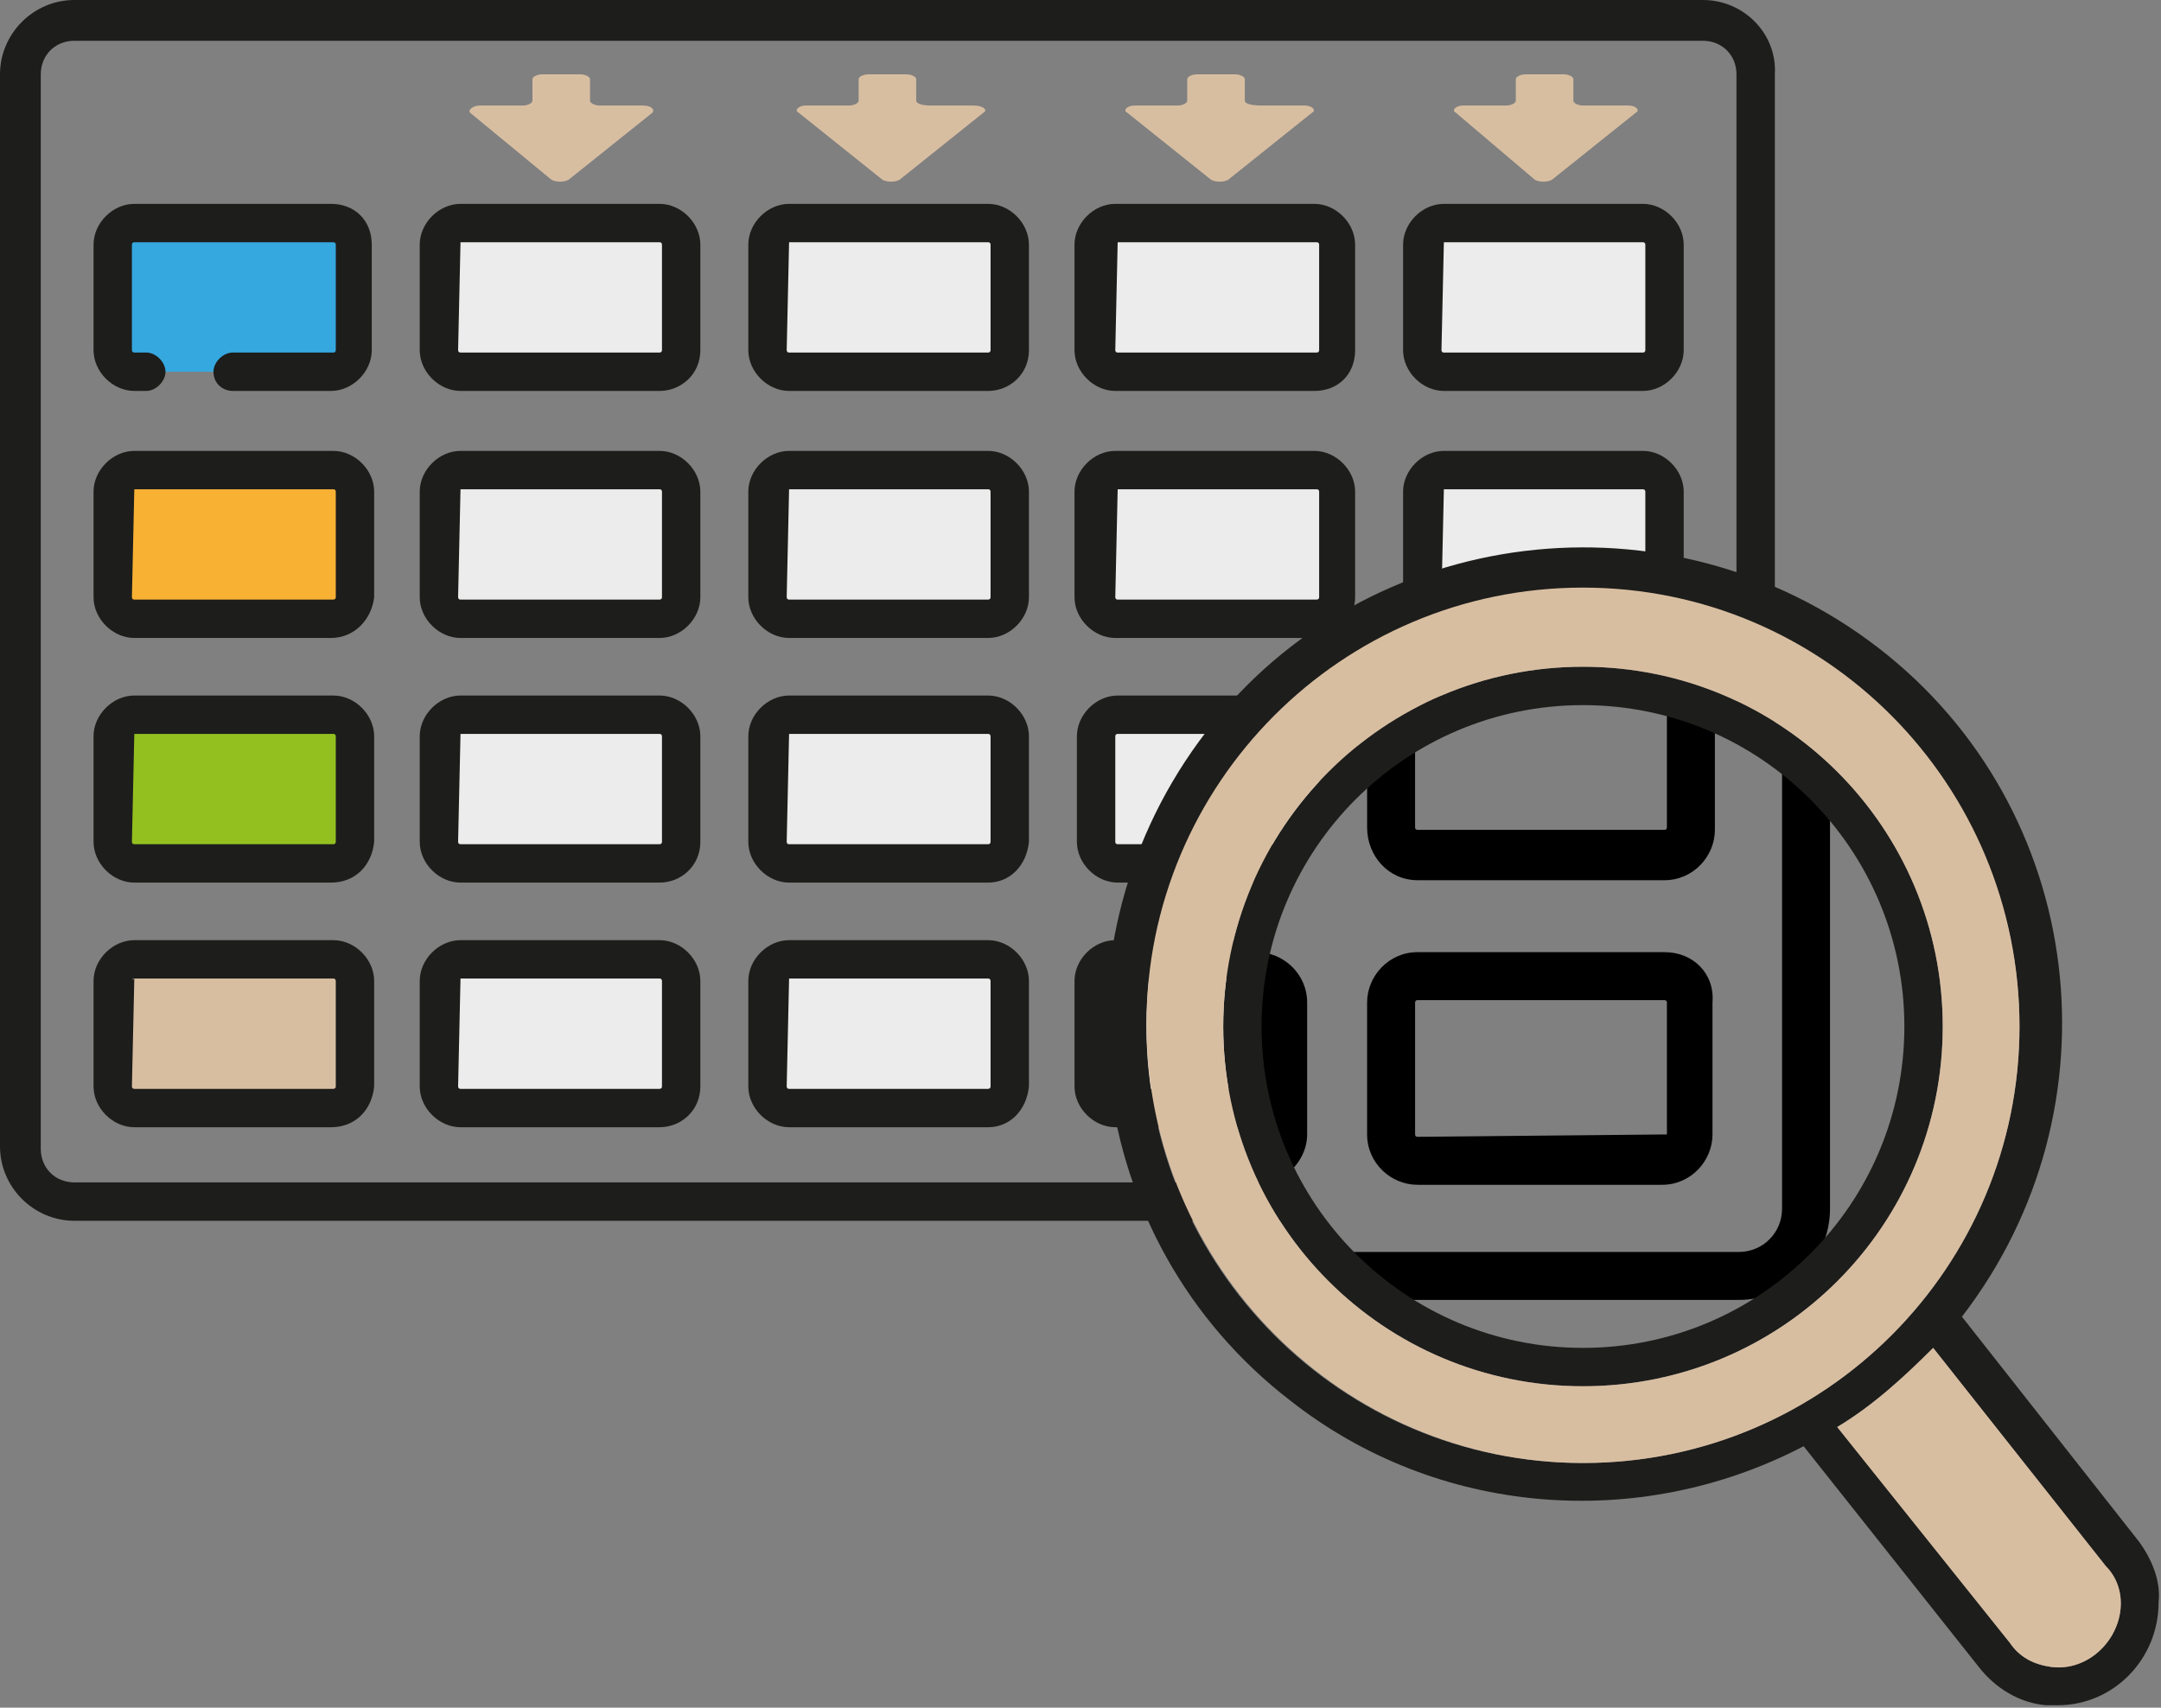 <?xml version="1.0" encoding="utf-8"?>
<!-- Generator: Adobe Illustrator 26.0.0, SVG Export Plug-In . SVG Version: 6.00 Build 0)  -->
<svg version="1.1" id="Capa_1" xmlns="http://www.w3.org/2000/svg" xmlns:xlink="http://www.w3.org/1999/xlink" x="0px" y="0px"
	 viewBox="0 0 90.1 71.2" style="enable-background:new 0 0 90.1 71.2;" xml:space="preserve">
<rect x="0" y="0" width="90.1" height="71.2" fill="#808080" stroke="none"/>
<style type="text/css">
	.st0{fill:#ECECEC;}
	.st1{fill:#35A8E0;}
	.st2{fill:#1D1D1B;}
	.st3{fill:#F8B133;}
	.st4{fill:#93C01F;}
	.st5{fill:#D8BEA1;}
	.st6{fill:none;}
</style>
<path class="st0" d="M55.7,33.2v-2.5c0-0.5-0.4-0.9-0.9-0.9h-8.3c-0.5,0-0.9,0.4-0.9,0.9c0,0,0,0,0,0v4.4c0,0.5,0.4,0.9,0.9,0.9
	c0,0,0,0,0,0h7.1C54.2,35,54.9,34,55.7,33.2z"/>
<path class="st1" d="M5.8,9.3h7.9c0.6,0,1.1,0.5,1.1,1.1v4c0,0.6-0.5,1.1-1.1,1.1H5.8c-0.6,0-1.1-0.5-1.1-1.1v-4
	C4.7,9.8,5.2,9.3,5.8,9.3z"/>
<path class="st0" d="M19.4,9.3h7.9c0.6,0,1.1,0.5,1.1,1.1v4c0,0.6-0.5,1.1-1.1,1.1h-7.9c-0.6,0-1.1-0.5-1.1-1.1v-4
	C18.3,9.8,18.8,9.3,19.4,9.3z"/>
<path class="st2" d="M27.5,16.3h-8.3c-0.9,0-1.7-0.8-1.7-1.7c0,0,0,0,0,0v-4.4c0-0.9,0.8-1.7,1.7-1.7h8.3c0.9,0,1.7,0.8,1.7,1.7v4.4
	C29.2,15.6,28.4,16.3,27.5,16.3C27.5,16.3,27.5,16.3,27.5,16.3z M19.2,10.1C19.2,10.1,19.2,10.1,19.2,10.1l-0.1,4.5
	c0,0,0,0.1,0.1,0.1h8.3c0,0,0.1,0,0.1-0.1v-4.4c0,0,0-0.1-0.1-0.1H19.2z"/>
<path class="st0" d="M33.1,9.3H41c0.6,0,1.1,0.5,1.1,1.1v4c0,0.6-0.5,1.1-1.1,1.1h-7.9c-0.6,0-1.1-0.5-1.1-1.1v-4
	C32,9.8,32.5,9.3,33.1,9.3z"/>
<path class="st2" d="M41.2,16.3h-8.3c-0.9,0-1.7-0.8-1.7-1.7v-4.4c0-0.9,0.8-1.7,1.7-1.7h8.3c0.9,0,1.7,0.8,1.7,1.7v4.4
	C42.9,15.6,42.1,16.3,41.2,16.3z M32.9,10.1C32.9,10.1,32.8,10.2,32.9,10.1l-0.1,4.5c0,0,0,0.1,0.1,0.1h8.3c0,0,0.1,0,0.1-0.1v-4.4
	c0,0,0-0.1-0.1-0.1H32.9z"/>
<path class="st0" d="M46.8,9.3h7.9c0.6,0,1.1,0.5,1.1,1.1v4c0,0.6-0.5,1.1-1.1,1.1h-7.9c-0.6,0-1.1-0.5-1.1-1.1v-4
	C45.7,9.8,46.2,9.3,46.8,9.3z"/>
<path class="st2" d="M54.8,16.3h-8.3c-0.9,0-1.7-0.8-1.7-1.7v-4.4c0-0.9,0.8-1.7,1.7-1.7h8.3c0.9,0,1.7,0.8,1.7,1.7v4.4
	C56.5,15.6,55.8,16.3,54.8,16.3z M46.6,10.1C46.5,10.1,46.5,10.1,46.6,10.1l-0.1,4.5c0,0,0,0.1,0.1,0.1h8.3c0,0,0.1,0,0.1-0.1v-4.4
	c0,0,0-0.1-0.1-0.1H46.6z"/>
<path class="st3" d="M5.8,19.5h7.9c0.6,0,1.1,0.5,1.1,1.1v4c0,0.6-0.5,1.1-1.1,1.1H5.8c-0.6,0-1.1-0.5-1.1-1.1v-4
	C4.7,20,5.2,19.5,5.8,19.5z"/>
<path class="st2" d="M13.8,26.6H5.6c-0.9,0-1.7-0.8-1.7-1.7v-4.4c0-0.9,0.8-1.7,1.7-1.7h8.3c0.9,0,1.7,0.8,1.7,1.7v4.4
	C15.5,25.8,14.8,26.6,13.8,26.6z M5.6,20.4C5.5,20.4,5.5,20.4,5.6,20.4l-0.1,4.5c0,0,0,0.1,0.1,0.1h8.3c0,0,0.1,0,0.1-0.1v-4.4
	c0,0,0-0.1-0.1-0.1H5.6z"/>
<path class="st0" d="M19.4,19.5h7.9c0.6,0,1.1,0.5,1.1,1.1v4c0,0.6-0.5,1.1-1.1,1.1h-7.9c-0.6,0-1.1-0.5-1.1-1.1v-4
	C18.3,20,18.8,19.5,19.4,19.5z"/>
<path class="st2" d="M27.5,26.6h-8.3c-0.9,0-1.7-0.8-1.7-1.7v-4.4c0-0.9,0.8-1.7,1.7-1.7h8.3c0.9,0,1.7,0.8,1.7,1.7v4.4
	C29.2,25.8,28.4,26.6,27.5,26.6z M19.2,20.4C19.2,20.4,19.2,20.4,19.2,20.4l-0.1,4.5c0,0,0,0.1,0.1,0.1h8.3c0,0,0.1,0,0.1-0.1v-4.4
	c0,0,0-0.1-0.1-0.1H19.2z"/>
<path class="st0" d="M33.1,19.5H41c0.6,0,1.1,0.5,1.1,1.1v4c0,0.6-0.5,1.1-1.1,1.1h-7.9c-0.6,0-1.1-0.5-1.1-1.1v-4
	C32,20,32.5,19.5,33.1,19.5z"/>
<path class="st2" d="M41.2,26.6h-8.3c-0.9,0-1.7-0.8-1.7-1.7v-4.4c0-0.9,0.8-1.7,1.7-1.7h8.3c0.9,0,1.7,0.8,1.7,1.7v4.4
	C42.9,25.8,42.1,26.6,41.2,26.6z M32.9,20.4C32.9,20.4,32.8,20.4,32.9,20.4l-0.1,4.5c0,0,0,0.1,0.1,0.1h8.3c0,0,0.1,0,0.1-0.1v-4.4
	c0,0,0-0.1-0.1-0.1H32.9z"/>
<path class="st0" d="M46.8,19.5h7.9c0.6,0,1.1,0.5,1.1,1.1v4c0,0.6-0.5,1.1-1.1,1.1h-7.9c-0.6,0-1.1-0.5-1.1-1.1v-4
	C45.7,20,46.2,19.5,46.8,19.5z"/>
<path class="st2" d="M54.8,26.6h-8.3c-0.9,0-1.7-0.8-1.7-1.7v-4.4c0-0.9,0.8-1.7,1.7-1.7h8.3c0.9,0,1.7,0.8,1.7,1.7v4.4
	C56.5,25.8,55.8,26.6,54.8,26.6z M46.6,20.4C46.5,20.4,46.5,20.4,46.6,20.4l-0.1,4.5c0,0,0,0.1,0.1,0.1h8.3c0,0,0.1,0,0.1-0.1v-4.4
	c0,0,0-0.1-0.1-0.1H46.6z"/>
<path class="st4" d="M5.8,29.8h7.9c0.6,0,1.1,0.5,1.1,1.1v4c0,0.6-0.5,1.1-1.1,1.1H5.8c-0.6,0-1.1-0.5-1.1-1.1v-4
	C4.7,30.3,5.2,29.8,5.8,29.8z"/>
<path class="st2" d="M13.8,36.8H5.6c-0.9,0-1.7-0.8-1.7-1.7v-4.4c0-0.9,0.8-1.7,1.7-1.7h8.3c0.9,0,1.7,0.8,1.7,1.7v4.4
	C15.5,36.1,14.8,36.8,13.8,36.8z M5.6,30.6C5.5,30.6,5.5,30.6,5.6,30.6l-0.1,4.5c0,0,0,0.1,0.1,0.1h8.3c0,0,0.1,0,0.1-0.1v-4.4
	c0,0,0-0.1-0.1-0.1H5.6z"/>
<path class="st0" d="M19.4,29.8h7.9c0.6,0,1.1,0.5,1.1,1.1v4c0,0.6-0.5,1.1-1.1,1.1h-7.9c-0.6,0-1.1-0.5-1.1-1.1v-4
	C18.3,30.3,18.8,29.8,19.4,29.8z"/>
<path class="st2" d="M27.5,36.8h-8.3c-0.9,0-1.7-0.8-1.7-1.7v-4.4c0-0.9,0.8-1.7,1.7-1.7h8.3c0.9,0,1.7,0.8,1.7,1.7v4.4
	C29.2,36.1,28.4,36.8,27.5,36.8z M19.2,30.6C19.2,30.6,19.1,30.6,19.2,30.6l-0.1,4.5c0,0,0,0.1,0.1,0.1h8.3c0,0,0.1,0,0.1-0.1v-4.4
	c0,0,0-0.1-0.1-0.1L19.2,30.6z"/>
<path class="st0" d="M33.1,29.8H41c0.6,0,1.1,0.5,1.1,1.1v4c0,0.6-0.5,1.1-1.1,1.1h-7.9c-0.6,0-1.1-0.5-1.1-1.1v-4
	C32,30.3,32.5,29.8,33.1,29.8z"/>
<path class="st2" d="M41.2,36.8h-8.3c-0.9,0-1.7-0.8-1.7-1.7v-4.4c0-0.9,0.8-1.7,1.7-1.7h8.3c0.9,0,1.7,0.8,1.7,1.7v4.4
	C42.8,36.1,42.1,36.8,41.2,36.8z M32.9,30.6C32.8,30.6,32.8,30.6,32.9,30.6l-0.1,4.5c0,0,0,0.1,0.1,0.1h8.3c0,0,0.1,0,0.1-0.1v-4.4
	c0,0,0-0.1-0.1-0.1L32.9,30.6z"/>
<path class="st5" d="M5.8,40h7.9c0.6,0,1.1,0.5,1.1,1.1v4c0,0.6-0.5,1.1-1.1,1.1H5.8c-0.6,0-1.1-0.5-1.1-1.1v-4
	C4.7,40.5,5.2,40,5.8,40z"/>
<path class="st2" d="M13.8,47H5.6c-0.9,0-1.7-0.8-1.7-1.7v-4.4c0-0.9,0.8-1.7,1.7-1.7h8.3c0.9,0,1.7,0.8,1.7,1.7v4.4
	C15.5,46.3,14.8,47,13.8,47z M5.6,40.8C5.5,40.8,5.5,40.9,5.6,40.8l-0.1,4.5c0,0,0,0.1,0.1,0.1h8.3c0,0,0.1,0,0.1-0.1v-4.4
	c0,0,0-0.1-0.1-0.1L5.6,40.8z"/>
<path class="st0" d="M19.4,40h7.9c0.6,0,1.1,0.5,1.1,1.1v4c0,0.6-0.5,1.1-1.1,1.1h-7.9c-0.6,0-1.1-0.5-1.1-1.1v-4
	C18.3,40.5,18.8,40,19.4,40z"/>
<path class="st2" d="M27.5,47h-8.3c-0.9,0-1.7-0.8-1.7-1.7v-4.4c0-0.9,0.8-1.7,1.7-1.7h8.3c0.9,0,1.7,0.8,1.7,1.7v4.4
	C29.2,46.3,28.4,47,27.5,47z M19.2,40.8C19.2,40.8,19.1,40.8,19.2,40.8l-0.1,4.5c0,0,0,0.1,0.1,0.1h8.3c0,0,0.1,0,0.1-0.1v-4.4
	c0,0,0-0.1-0.1-0.1L19.2,40.8z"/>
<path class="st0" d="M33.1,40H41c0.6,0,1.1,0.5,1.1,1.1v4c0,0.6-0.5,1.1-1.1,1.1h-7.9c-0.6,0-1.1-0.5-1.1-1.1v-4
	C32,40.5,32.5,40,33.1,40z"/>
<path class="st2" d="M41.2,47h-8.3c-0.9,0-1.7-0.8-1.7-1.7v-4.4c0-0.9,0.8-1.7,1.7-1.7h8.3c0.9,0,1.7,0.8,1.7,1.7v4.4
	C42.8,46.3,42.1,47,41.2,47z M32.9,40.8C32.8,40.8,32.8,40.8,32.9,40.8l-0.1,4.5c0,0,0,0.1,0.1,0.1h8.3c0,0,0.1,0,0.1-0.1v-4.4
	c0,0,0-0.1-0.1-0.1L32.9,40.8z"/>
<path class="st0" d="M60.4,9.3h7.9c0.6,0,1.1,0.5,1.1,1.1v4c0,0.6-0.5,1.1-1.1,1.1h-7.9c-0.6,0-1.1-0.5-1.1-1.1v-4
	C59.3,9.8,59.8,9.3,60.4,9.3z"/>
<path class="st2" d="M68.5,16.3h-8.3c-0.9,0-1.7-0.8-1.7-1.7c0,0,0,0,0,0v-4.4c0-0.9,0.8-1.7,1.7-1.7h8.3c0.9,0,1.7,0.8,1.7,1.7v4.4
	C70.2,15.5,69.4,16.3,68.5,16.3C68.5,16.3,68.5,16.3,68.5,16.3z M60.2,10.1C60.2,10.1,60.2,10.1,60.2,10.1l-0.1,4.5
	c0,0,0,0.1,0.1,0.1h8.3c0,0,0.1,0,0.1-0.1v-4.4c0,0,0-0.1-0.1-0.1H60.2z"/>
<path class="st0" d="M60.4,19.5h7.9c0.6,0,1.1,0.5,1.1,1.1v4c0,0.6-0.5,1.1-1.1,1.1h-7.9c-0.6,0-1.1-0.5-1.1-1.1v-4
	C59.3,20,59.8,19.5,60.4,19.5z"/>
<path class="st2" d="M68.5,26.6h-8.3c-0.9,0-1.7-0.8-1.7-1.7v-4.4c0-0.9,0.8-1.7,1.7-1.7h8.3c0.9,0,1.7,0.8,1.7,1.7v4.4
	C70.2,25.8,69.4,26.6,68.5,26.6z M60.2,20.4C60.2,20.4,60.2,20.4,60.2,20.4l-0.1,4.5c0,0,0,0.1,0.1,0.1h8.3c0,0,0.1,0,0.1-0.1v-4.4
	c0,0,0-0.1-0.1-0.1H60.2z"/>
<path class="st5" d="M24.6,4.2V3.3c0-0.1-0.2-0.2-0.4-0.2h-1.6c-0.2,0-0.4,0.1-0.4,0.2v0.9c0,0.1-0.2,0.2-0.4,0.2h-1.8
	c-0.3,0-0.5,0.2-0.4,0.3L23,7.5c0.2,0.1,0.5,0.1,0.7,0l3.5-2.8c0.1-0.1,0-0.3-0.4-0.3H25C24.8,4.4,24.6,4.3,24.6,4.2z"/>
<path class="st5" d="M38.2,4.2V3.3c0-0.1-0.2-0.2-0.4-0.2h-1.6c-0.2,0-0.4,0.1-0.4,0.2v0.9c0,0.1-0.2,0.2-0.4,0.2h-1.8
	c-0.3,0-0.5,0.2-0.3,0.3l3.5,2.8c0.2,0.1,0.5,0.1,0.7,0l3.5-2.8c0.2-0.1,0-0.3-0.4-0.3h-1.8C38.4,4.4,38.2,4.3,38.2,4.2z"/>
<path class="st5" d="M51.9,4.2V3.3c0-0.1-0.2-0.2-0.4-0.2h-1.6c-0.2,0-0.4,0.1-0.4,0.2v0.9c0,0.1-0.2,0.2-0.4,0.2h-1.8
	c-0.3,0-0.5,0.2-0.3,0.3l3.5,2.8c0.2,0.1,0.5,0.1,0.7,0l3.5-2.8c0.2-0.1,0-0.3-0.3-0.3h-1.8C52.1,4.4,51.9,4.3,51.9,4.2z"/>
<path class="st5" d="M65.6,4.2V3.3c0-0.1-0.2-0.2-0.4-0.2h-1.6c-0.2,0-0.4,0.1-0.4,0.2v0.9c0,0.1-0.2,0.2-0.4,0.2h-1.8
	c-0.3,0-0.5,0.2-0.3,0.3L64,7.5c0.2,0.1,0.5,0.1,0.7,0l3.5-2.8c0.2-0.1,0-0.3-0.3-0.3H66C65.8,4.4,65.6,4.3,65.6,4.2z"/>
<path class="st2" d="M13.8,8.5H5.6c-0.9,0-1.7,0.8-1.7,1.7v4.4c0,0.9,0.8,1.7,1.7,1.7c0,0,0,0,0,0h0.5c0.4,0,0.8-0.4,0.8-0.8
	c0,0,0,0,0,0l0,0c0-0.4-0.4-0.8-0.8-0.8h0H5.6c0,0-0.1,0-0.1-0.1v-4.4c0,0,0-0.1,0.1-0.1h8.3c0,0,0.1,0,0.1,0.1v4.4
	c0,0,0,0.1-0.1,0.1H9.7c-0.4,0-0.8,0.4-0.8,0.8l0,0c0,0.5,0.4,0.8,0.8,0.8h4.1c0.9,0,1.7-0.8,1.7-1.7v-4.4
	C15.5,9.2,14.8,8.5,13.8,8.5z"/>
<path class="st6" d="M59.1,34.7h10.3c0,0,0.1,0,0.1-0.1v-5.2c-0.8-0.2-1.6-0.3-2.4-0.4H65c-2.1,0.1-4.2,0.7-6,1.8v3.8
	C59,34.6,59,34.7,59.1,34.7C59.1,34.7,59.1,34.7,59.1,34.7z"/>
<path class="st6" d="M52.5,41.8C52.5,41.8,52.4,41.7,52.5,41.8L52.5,41.8l-0.6-0.1c0,0.5-0.1,0.9-0.1,1.4c0,1.4,0.2,2.9,0.6,4.2l0,0
	L52.5,41.8z"/>
<path class="st6" d="M59.1,41.7h10.3c0,0,0.1,0,0.1,0.1v5.5c0,0,0,0.1-0.1,0.1H59.1c0,0-0.1,0-0.1-0.1L59.1,41.7
	C59,41.8,59.1,41.7,59.1,41.7z"/>
<path class="st6" d="M76.3,33.4v17c0,2.1-1.7,3.8-3.8,3.8H57.2c6.2,4.8,15.1,3.7,19.9-2.5C81.3,46.2,81,38.5,76.3,33.4z"/>
<path class="st6" d="M74.3,50.4V31.6c-0.9-0.6-1.8-1.2-2.8-1.6v4.5c0,1.2-1,2.1-2.1,2.1H59.1c-1.2,0-2.1-0.9-2.1-2.1v-2.4
	c-2.3,1.9-4,4.6-4.7,7.5h0.1c1.2,0,2.1,1,2.1,2.1v5.5c0,0.9-0.5,1.7-1.3,2c0.5,1.1,1.1,2,1.9,2.9h17.4
	C73.5,52.2,74.3,51.4,74.3,50.4C74.3,50.4,74.3,50.4,74.3,50.4z M71.5,47.3c0,1.2-1,2.1-2.1,2.1H59.1c-1.2,0-2.1-1-2.1-2.1v-5.5
	c0-1.2,1-2.1,2.1-2.1c0,0,0,0,0,0h10.2c1.2,0,2.1,1,2.1,2.1V47.3z"/>
<path d="M66,28.9c-0.3,0-0.7,0-1,0h2.1C66.7,28.9,66.4,28.9,66,28.9z"/>
<path d="M76.3,50.4v-17c-0.6-0.7-1.3-1.2-2-1.8v18.8c0,1-0.8,1.8-1.8,1.8l0,0H55.1c0.6,0.7,1.3,1.4,2.1,2h15.3
	C74.6,54.2,76.3,52.5,76.3,50.4z"/>
<path d="M69.4,39.7H59.1c-1.2,0-2.1,1-2.1,2.1v5.5c0,1.2,1,2.1,2.1,2.1h10.2c1.2,0,2.1-1,2.1-2.1v-5.5
	C71.5,40.6,70.6,39.7,69.4,39.7z M69.5,47.3C69.5,47.3,69.4,47.4,69.5,47.3l-10.4,0.1c0,0-0.1,0-0.1-0.1c0,0,0,0,0,0v-5.5
	c0,0,0-0.1,0.1-0.1c0,0,0,0,0,0h10.3c0,0,0.1,0,0.1,0.1V47.3z"/>
<path d="M54.5,47.3v-5.5c0-1.2-1-2.1-2.1-2.1l0,0h-0.1c-0.2,0.7-0.3,1.3-0.4,2h0.5c0,0,0.1,0,0.1,0.1l0,0v5.5l0,0
	c0.2,0.7,0.5,1.3,0.8,1.9C54,48.8,54.5,48.1,54.5,47.3z"/>
<path d="M59.1,36.7h10.3c1.2,0,2.1-1,2.1-2.1V30c-0.6-0.3-1.3-0.5-2-0.7v5.2c0,0,0,0.1-0.1,0.1H59.1c0,0-0.1,0-0.1-0.1c0,0,0,0,0,0
	v-3.8c-0.7,0.4-1.4,0.9-2,1.4v2.4C57,35.7,57.9,36.7,59.1,36.7z"/>
<path class="st2" d="M53.5,49.3H3.1c-0.8,0-1.4-0.6-1.4-1.4c0,0,0,0,0,0V3.1c0-0.8,0.6-1.4,1.4-1.4c0,0,0,0,0,0H71
	c0.8,0,1.4,0.6,1.4,1.4c0,0,0,0,0,0V30c0.6,0.3,1.1,0.6,1.6,0.9V3.1C74.1,1.4,72.7,0,71,0H3.1C1.4,0,0,1.4,0,3.1v44.7
	c0,1.7,1.4,3.1,3.1,3.1c0,0,0,0,0,0h51.4C54.1,50.4,53.8,49.8,53.5,49.3z"/>
<path class="st0" d="M51.9,42.8c0-0.9,0.1-1.9,0.3-2.8h-5.7c-0.5,0-0.9,0.4-0.9,0.9v0v4.4c0,0.5,0.4,0.9,0.9,0.9c0,0,0,0,0,0h5.8
	C52.1,45.1,51.9,43.9,51.9,42.8z"/>
<path class="st2" d="M52.2,45.4h-5.6c0,0-0.1,0-0.1-0.1v-4.4c0,0,0-0.1,0.1-0.1h5.5c0.1-0.5,0.2-1.1,0.3-1.6h-5.9
	c-0.9,0-1.7,0.8-1.7,1.7v4.4c0,0.9,0.8,1.7,1.7,1.7h6C52.4,46.5,52.3,46,52.2,45.4z"/>
<path class="st2" d="M54.2,35.2h-7.6c0,0-0.1,0-0.1-0.1v-4.4c0,0,0-0.1,0.1-0.1h8.3c0,0,0.1,0,0.1,0.1v3.5c0.5-0.6,1-1.2,1.6-1.8
	v-1.7c0-0.9-0.8-1.7-1.7-1.7h-8.3c-0.9,0-1.7,0.8-1.7,1.7v4.4c0,0.9,0.8,1.7,1.7,1.7h6.7C53.5,36.3,53.8,35.7,54.2,35.2z"/>
<path class="st2" d="M62.9,29h-2.6c-0.9,0-1.7,0.8-1.7,1.7v0.1C59.9,30,61.3,29.4,62.9,29z"/>
<path class="st2" d="M89.2,64.3l-7.4-9.4c6.7-8.7,5.2-21.2-3.5-27.9S57,21.8,50.3,30.5s-5.2,21.2,3.5,27.9
	c6.1,4.8,14.5,5.5,21.4,1.9l7.3,9.2c0.7,0.9,1.7,1.5,2.8,1.6c0.2,0,0.3,0,0.5,0c2.3,0,4.2-1.9,4.2-4.3C90.1,65.9,89.7,65,89.2,64.3
	L89.2,64.3z M47.8,42.8c0-10.1,8.2-18.2,18.2-18.2s18.2,8.2,18.2,18.2S76.1,61,66,61c0,0,0,0,0,0C55.9,61,47.8,52.8,47.8,42.8z
	 M88.4,67.2c-0.2,1.4-1.5,2.5-2.9,2.3c-0.7-0.1-1.3-0.4-1.7-1l-7.2-9c1.5-0.9,2.8-2.1,4-3.3l7.2,9.1C88.3,65.8,88.5,66.5,88.4,67.2z
	"/>
<path class="st2" d="M66,27.8c-8.3,0-15,6.7-15,15s6.7,15,15,15s15-6.7,15-15S74.3,27.8,66,27.8z M66,56.2c-7.4,0-13.4-6-13.4-13.4
	c0-7.4,6-13.4,13.4-13.4s13.4,6,13.4,13.4C79.4,50.2,73.4,56.2,66,56.2z"/>
<path class="st5" d="M88.4,67.2c-0.2,1.4-1.5,2.5-2.9,2.3c-0.7-0.1-1.3-0.4-1.7-1l-7.2-9c1.5-0.9,2.8-2.1,4-3.3l7.2,9.1
	C88.3,65.8,88.5,66.5,88.4,67.2z"/>
<path class="st5" d="M66,24.5c-10.1,0-18.2,8.2-18.2,18.2C47.8,52.8,56,61,66,61c10.1,0,18.2-8.2,18.2-18.2
	C84.2,32.7,76.1,24.5,66,24.5z M66,57.8c-8.3,0-15-6.7-15-15s6.7-15,15-15s15,6.7,15,15S74.3,57.8,66,57.8z"/>
</svg>
